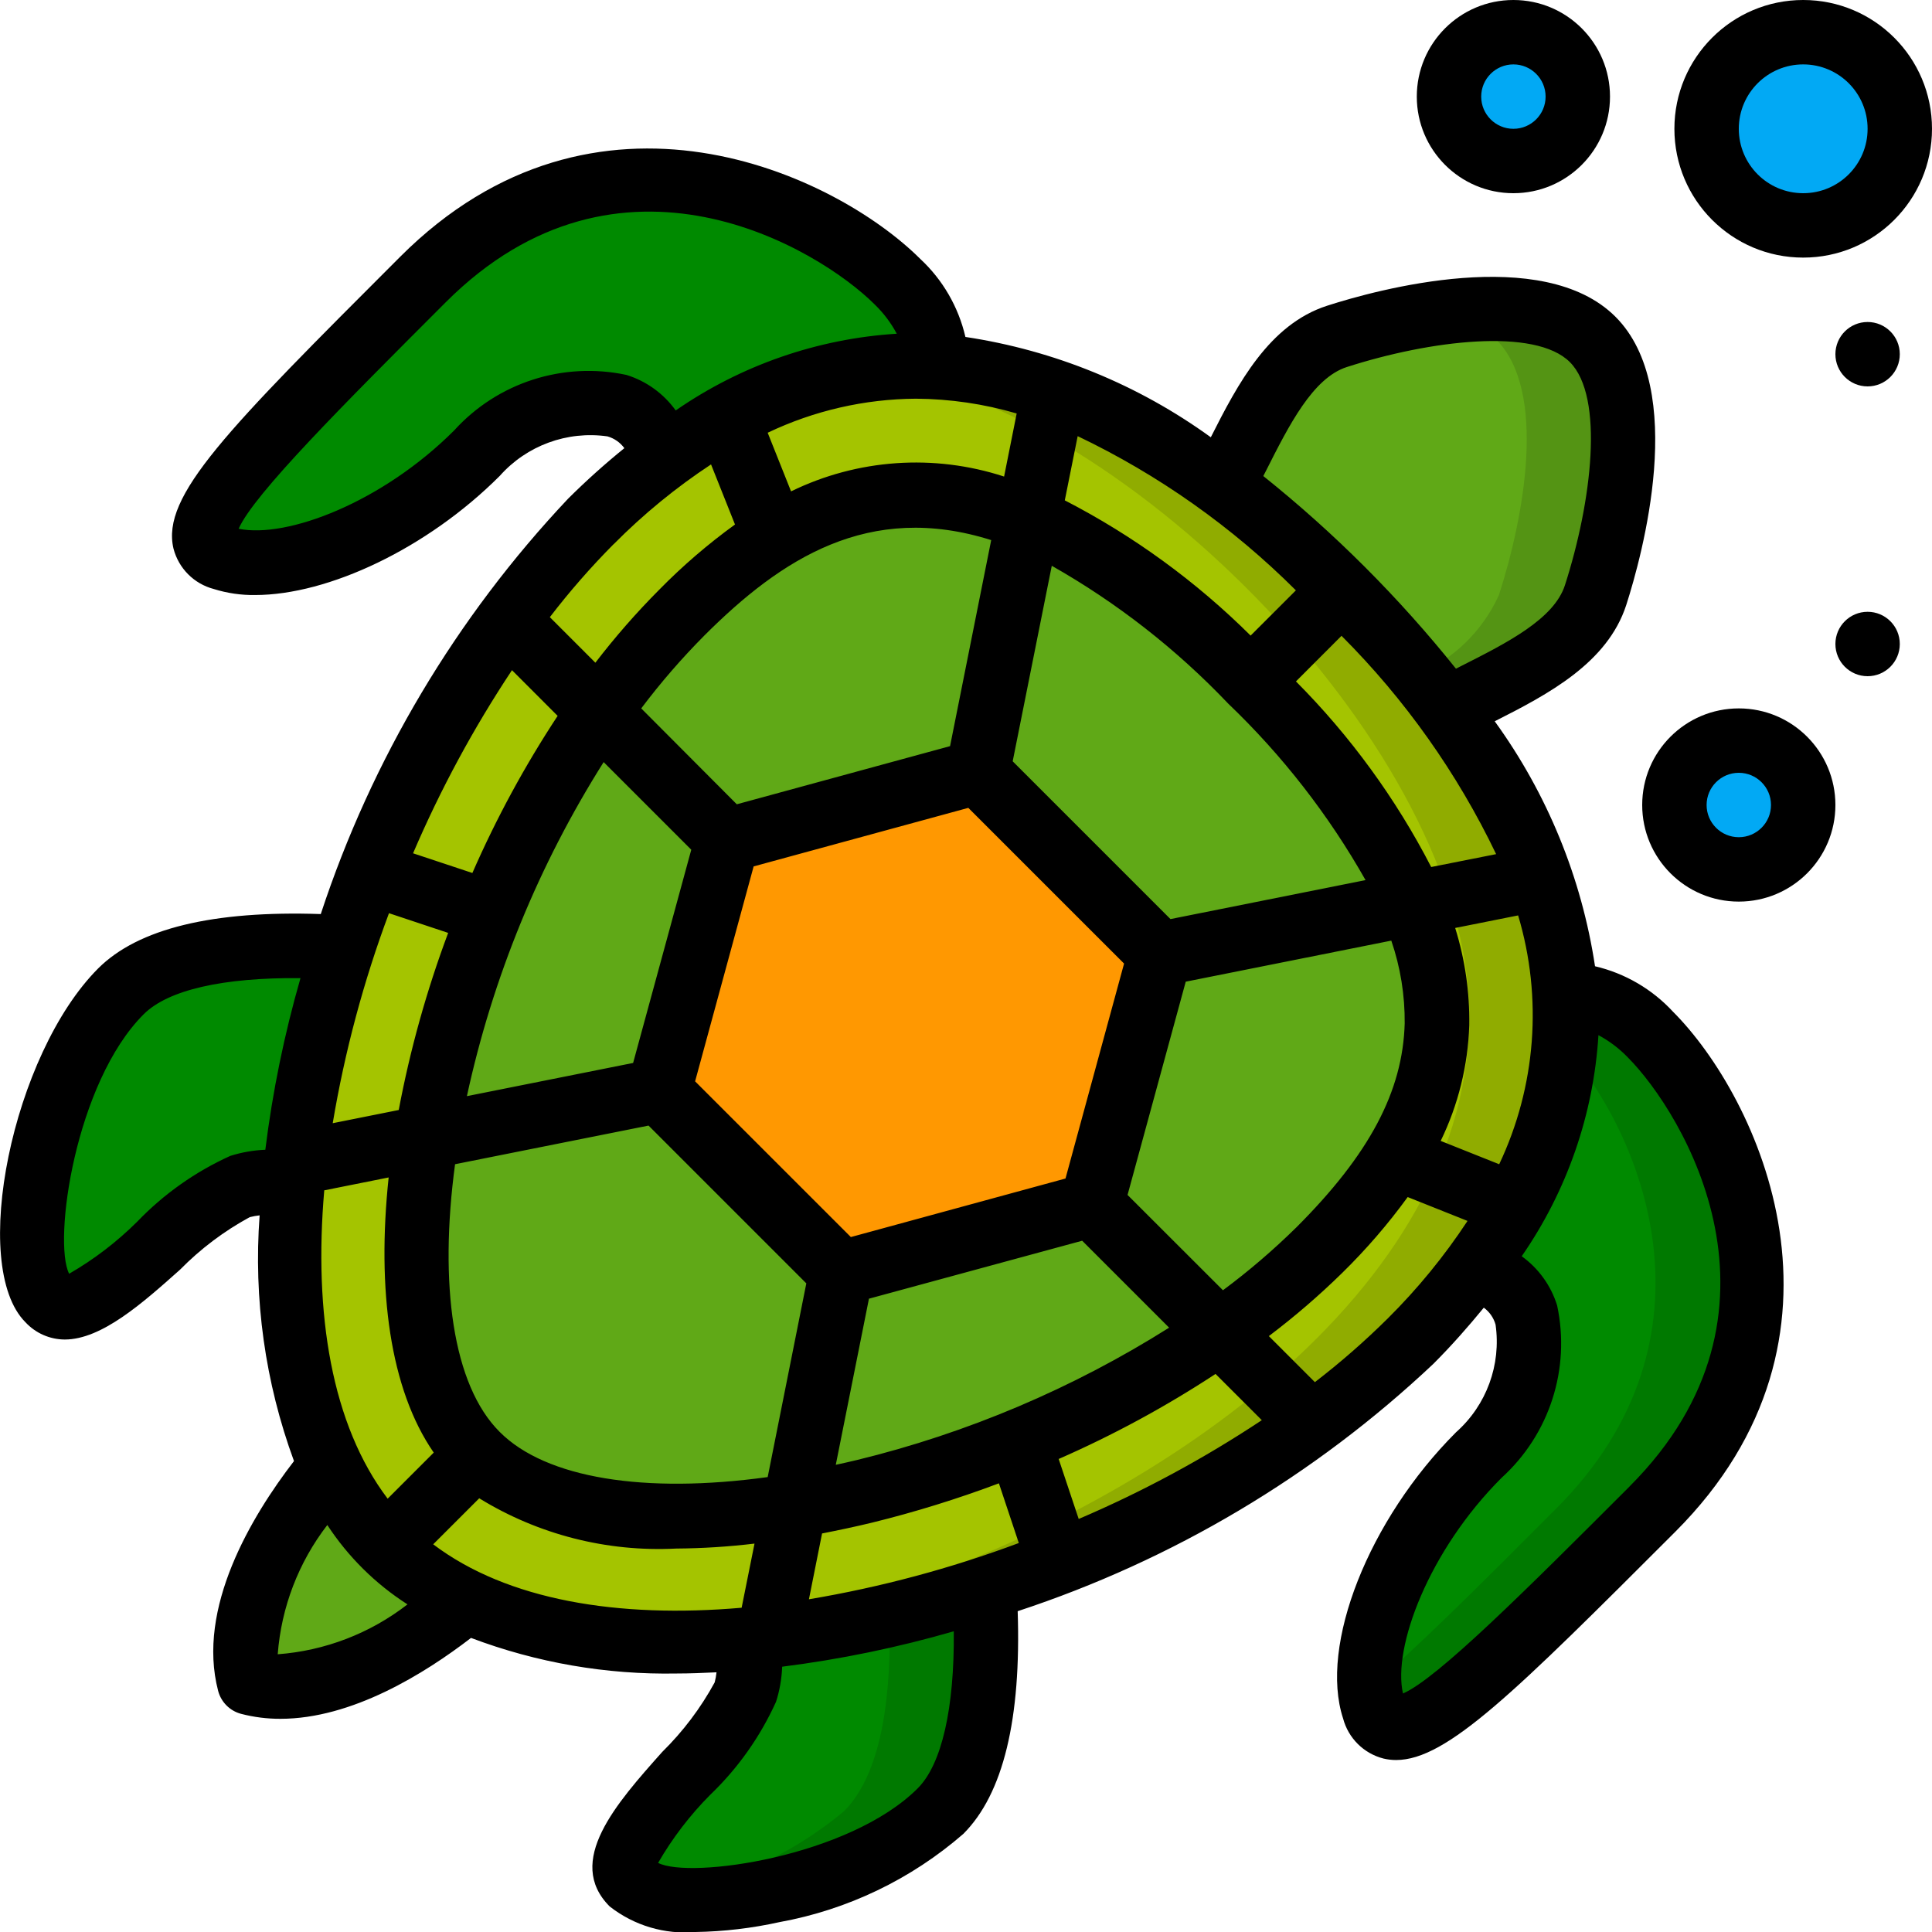 <svg viewBox="0 0 60 60" xmlns="http://www.w3.org/2000/svg"><g id="Page-1" fill="none" fill-rule="evenodd"><g id="010---Turtle" fill-rule="nonzero"><g id="Icons" transform="translate(1 1)"><path id="Shape" d="m44.75 38.42c-3.561 4.7-9.526 8.117-15.16 9.95h-.01c-4.89 1.6-11.5 2.572-16.12.36-1.862-.837-3.353-2.328-4.19-4.19-3.832-8 1.353-22.613 8.08-29.34 2.957-2.957 6.5-5.037 10.69-4.81h.01c8.144.451 19.105 11.352 19.56 19.56v.01c.111 3.074-.906 6.083-2.86 8.46z" fill="#a4c400"/><path id="Shape" d="m47.61 29.96v-.01c-.336-6.066-5.8-12.265-10.65-15.89-3.282-2.444-7.04-4.127-11.063-3.582 7.811.992 18.267 11.428 18.713 19.472v.01c.479 8.848-9.537 15.65-18.02 18.41h-.01c-2.604.87-5.309 1.406-8.048 1.594 3.75.167 7.498-.374 11.048-1.594h.01c8.467-2.755 18.499-9.558 18.02-18.41z" fill="#90ac00"/><path id="Shape" d="m13.813 44.187c-4.348-4.348-.78-19.019 6.364-26.163 3.846-3.846 8.954-6.6 17.678 2.121s5.967 13.832 2.121 17.678c-7.144 7.144-21.815 10.712-26.163 6.364z" fill="#60a917"/><path id="Shape" d="m35.026 28.631-5.657-5.657-7.778 2.121-2.121 7.778 5.657 5.657 7.778-2.121z" fill="#ff9801"/><path id="Shape" d="m48.55 17.48c-.56 1.73-2.82 2.59-4.61 3.56-.997-1.316-2.086-2.559-3.26-3.72-1.161-1.174-2.404-2.263-3.72-3.26.97-1.79 1.83-4.05 3.56-4.61 2.38-.77 6.34-1.52 7.94.09s.86 5.56.09 7.94z" fill="#60a917"/><path id="Shape" d="m48.46 9.54c-.994-1-2.9-1.088-4.772-.828.661.091 1.278.38 1.772.828 1.61 1.6.86 5.56.09 7.94-.5 1.103-1.394 1.981-2.506 2.46.3.366.618.729.9 1.1 1.79-.97 4.05-1.83 4.61-3.56.766-2.38 1.516-6.34-.094-7.94z" fill="#549414"/><g fill="#008a00"><path id="Shape" d="m28.05 10.39h-.01c-3.078-.111-6.09.906-8.47 2.86-.44-2.44-3.71-2.22-5.76-.18-2.47 2.48-6.01 3.88-7.86 3.27s.62-3.1 6.19-8.66 12.27-2.4 14.73.07c.783.648 1.22 1.624 1.18 2.64z"/><path id="Shape" d="m9.63 28.42c-.792 2.387-1.312 4.856-1.55 7.36-.539-.129-1.104-.105-1.63.07-1.79.57-4.73 4.73-5.95 3.51s-.11-7.21 2.25-9.57c1.42-1.42 4.58-1.51 6.88-1.37z"/><path id="Shape" d="m50.32 45.86c-5.56 5.57-8.04 8.04-8.66 6.19s.79-5.39 3.27-7.86c2.05-2.05 2.26-5.31-.18-5.77 1.954-2.377 2.971-5.386 2.86-8.46 1.015-.049 1.994.385 2.64 1.17 2.47 2.46 5.64 9.17.07 14.73z"/></g><path id="Shape" d="m50.25 31.13c-.646-.785-1.625-1.219-2.64-1.17.023.509.013 1.019-.032 1.527 2.4 2.7 5.068 9.056-.258 14.373-2.523 2.527-4.406 4.408-5.775 5.545.014.219.053.435.115.645.62 1.85 3.1-.62 8.66-6.19s2.4-12.27-.07-14.73z" fill="#007900"/><path id="Shape" d="m28.21 55.25c-2.36 2.36-8.35 3.47-9.57 2.25s2.94-4.16 3.51-5.95c.17-.527.194-1.09.07-1.63 2.504-.238 4.973-.758 7.36-1.55h.01c.13 2.3.04 5.46-1.38 6.88z" fill="#008a00"/><path id="Shape" d="m29.59 48.37h-.01c-.986.322-1.973.586-2.957.817.058 2.182-.155 4.805-1.413 6.063-1.685 1.407-3.734 2.308-5.909 2.6 1.994.575 6.843-.533 8.909-2.6 1.42-1.42 1.51-4.58 1.38-6.88z" fill="#007900"/><path id="Shape" d="m13.46 48.73c-1.5 1.24-4.36 3.15-6.72 2.53-.63-2.38 1.33-5.26 2.53-6.72.836 1.863 2.327 3.354 4.19 4.19z" fill="#60a917"/><circle id="Oval" cx="53" cy="24" fill="#02a9f4" r="2"/><circle id="Oval" cx="55" cy="3" fill="#02a9f4" r="3"/><circle id="Oval" cx="46" cy="2" fill="#02a9f4" r="2"/></g><g id="Icons_copy" fill="#000"><path id="Shape" d="m2.011 41.6c1.147 0 2.422-1.136 3.582-2.171.636-.647 1.365-1.196 2.162-1.629.101-.026.204-.045.308-.056-.193 2.591.171 5.193 1.067 7.631-1.322 1.717-3.03 4.563-2.355 7.138.092.348.364.62.712.712.399.104.81.155 1.222.154 2.221 0 4.472-1.4 5.919-2.512 2.04.771 4.208 1.146 6.389 1.105.406 0 .82-.017 1.235-.037-.011.106-.03.21-.057.313-.433.796-.982 1.524-1.629 2.16-1.42 1.594-3.032 3.4-1.63 4.8.756.592 1.708.875 2.664.792.877-.014 1.751-.117 2.608-.307 2.115-.384 4.087-1.331 5.709-2.74 1.243-1.243 1.8-3.576 1.688-6.916 4.813-1.583 9.22-4.204 12.907-7.679.577-.577 1.089-1.161 1.569-1.747.177.129.305.314.365.525.179 1.25-.282 2.506-1.227 3.344-2.713 2.713-4.254 6.615-3.508 8.889.162.611.641 1.087 1.253 1.244.129.031.261.046.394.046 1.58 0 3.689-2.108 8.67-7.089 6.075-6.075 2.576-13.5-.071-16.15-.648-.702-1.492-1.194-2.422-1.412-.416-2.748-1.484-5.357-3.115-7.608 1.664-.841 3.5-1.809 4.085-3.611.491-1.53 1.921-6.7-.337-8.954s-7.424-.835-8.954-.34c-1.8.581-2.77 2.42-3.611 4.085-2.254-1.634-4.868-2.702-7.621-3.116-.215-.929-.702-1.772-1.4-2.421-2.649-2.643-10.082-6.143-16.152-.071-5.405 5.405-7.43 7.428-7.042 9.065.159.614.637 1.094 1.251 1.255.415.13.847.193 1.282.187 2.276 0 5.348-1.446 7.6-3.7.838-.944 2.094-1.405 3.344-1.227.211.06.396.189.525.366-.609.493-1.192 1.017-1.747 1.569-3.475 3.685-6.098 8.089-7.681 12.9-3.345-.113-5.672.447-6.914 1.689-2.661 2.667-4.01 9.235-2.257 10.988.315.34.757.534 1.22.536zm10.069-13.24 1.838.612c-.668 1.786-1.182 3.626-1.535 5.5l-2.05.41c.373-2.225.958-4.409 1.747-6.522zm16.364-15.978c1.06.007 2.113.161 3.13.459l-.391 1.959c-2.181-.712-4.554-.547-6.616.46l-.726-1.821c1.438-.686 3.01-1.047 4.603-1.057zm18.02 14.144-2.017.4c-1.096-2.125-2.513-4.069-4.2-5.764l1.415-1.416c1.972 1.973 3.596 4.265 4.802 6.78zm.095 9.631-1.817-.725c.545-1.121.847-2.345.887-3.591.016-1.024-.132-2.044-.437-3.022l1.955-.39c.766 2.56.556 5.313-.588 7.728zm-15.537 9.909.618 1.854c-2.112.789-4.295 1.373-6.518 1.747l.408-2.044c.508-.1 1.024-.208 1.552-.336 1.336-.329 2.652-.737 3.94-1.221zm1.856-.756c1.695-.742 3.325-1.626 4.872-2.641l1.437 1.436c-1.799 1.193-3.702 2.22-5.687 3.068zm-6.269.033c-.22.054-.436.1-.653.148l1.03-5.159 6.622-1.8 2.7 2.7c-2.99 1.885-6.265 3.274-9.699 4.111zm-14.57 1.2c-1.742-2.3-2.3-5.748-1.969-9.576l2-.4c-.371 3.489.039 6.577 1.4 8.545zm2.093-10.387 6.009-1.2 4.9 4.9-1.2 6.016c-3.816.526-6.886.039-8.32-1.4-1.469-1.459-1.887-4.607-1.389-8.313zm9.273-9.249 6.667-1.818 4.837 4.836-1.819 6.675-6.666 1.818-4.837-4.836zm19 .426-6.055 1.21-4.9-4.9 1.214-6.072c2.027 1.149 3.873 2.592 5.479 4.28 1.683 1.61 3.121 3.458 4.267 5.485zm-7.388 9.777 1.807-6.623 6.384-1.275c.284.827.424 1.697.416 2.571-.059 2.112-1.095 4.065-3.36 6.33-.715.704-1.478 1.358-2.284 1.957zm3.822-17.371c-1.698-1.687-3.644-3.103-5.771-4.2l.4-1.994c2.514 1.201 4.805 2.821 6.777 4.789zm-8.056-2.967-1.278 6.4-6.623 1.806-2.968-2.978c.604-.802 1.262-1.561 1.97-2.273 2.373-2.368 5.097-4.156 8.904-2.952zm-9.315 9.617-1.806 6.622-5.162 1.031c.798-3.68 2.236-7.191 4.247-10.374zm-6.8.722-1.84-.611c.85-1.985 1.878-3.888 3.072-5.687l1.418 1.419c-1.02 1.549-1.906 3.183-2.649 4.882zm-6.043 24.264c.111-1.46.646-2.855 1.54-4.014.647.988 1.495 1.828 2.49 2.465-1.162.901-2.564 1.44-4.03 1.549zm4.828-3.415 1.43-1.429c1.834 1.128 3.967 1.672 6.117 1.561.813-.006 1.625-.057 2.432-.154l-.4 1.992c-3.832.333-7.277-.23-9.579-1.97zm15.047 7.579c-2.124 2.124-7.062 2.826-8.062 2.315.446-.772.99-1.483 1.619-2.115.859-.823 1.552-1.803 2.043-2.887.113-.353.177-.72.191-1.091 1.803-.227 3.585-.595 5.33-1.1.022 2.381-.371 4.13-1.121 4.878zm14.6-14.595c-.713.707-1.469 1.368-2.265 1.98l-1.43-1.43c.801-.605 1.563-1.261 2.28-1.964.742-.727 1.421-1.514 2.032-2.354l1.858.741c-.718 1.092-1.548 2.106-2.475 3.027zm7.511 5.217c-3.188 3.188-5.973 5.973-7.04 6.432-.328-1.427.8-4.44 3.064-6.7 1.487-1.349 2.143-3.387 1.723-5.35-.19-.616-.577-1.153-1.1-1.529 1.406-2.028 2.23-4.403 2.383-6.866.336.18.642.411.907.685 1.732 1.738 5.473 7.915.061 13.328zm-11.292-31.544c.714-1.415 1.453-2.878 2.507-3.218 2.582-.831 5.85-1.232 6.928-.153s.677 4.347-.153 6.927c-.34 1.054-1.8 1.792-3.215 2.507l-.17.087c-1.768-2.209-3.774-4.215-5.983-5.983.029-.057.058-.11.086-.167zm-19.863-2.973c-1.963-.42-4.002.236-5.351 1.723-2.228 2.229-5.186 3.362-6.694 3.054.474-1.075 3.253-3.855 6.433-7.035 5.407-5.407 11.584-1.667 13.322.071.274.265.505.571.684.907-2.463.154-4.837.978-6.865 2.383-.376-.524-.913-.912-1.529-1.103zm-.4 5.259c.92-.929 1.934-1.761 3.026-2.48l.744 1.866c-.841.609-1.629 1.287-2.356 2.028-.708.711-1.369 1.468-1.98 2.264l-1.414-1.414c.611-.797 1.273-1.554 1.98-2.267zm-14.595 14.597c.758-.76 2.474-1.146 4.871-1.123-.503 1.745-.868 3.527-1.092 5.33-.37.015-.736.079-1.089.191-1.084.491-2.065 1.184-2.889 2.042-.632.629-1.343 1.173-2.115 1.618-.509-1.013.193-5.94 2.314-8.058z"/><path id="Shape" d="m54 28c1.657 0 3-1.343 3-3s-1.343-3-3-3-3 1.343-3 3 1.343 3 3 3zm0-4c.552 0 1 .448 1 1s-.448 1-1 1-1-.448-1-1 .448-1 1-1z"/><path id="Shape" d="m56 8c2.209 0 4-1.791 4-4s-1.791-4-4-4-4 1.791-4 4 1.791 4 4 4zm0-6c1.105 0 2 .895 2 2s-.895 2-2 2-2-.895-2-2 .895-2 2-2z"/><path id="Shape" d="m47 6c1.657 0 3-1.343 3-3s-1.343-3-3-3-3 1.343-3 3 1.343 3 3 3zm0-4c.552 0 1 .448 1 1s-.448 1-1 1-1-.448-1-1 .448-1 1-1z"/><circle id="Oval" cx="58" cy="20" r="1"/><circle id="Oval" cx="58" cy="11" r="1"/></g></g></g></svg>